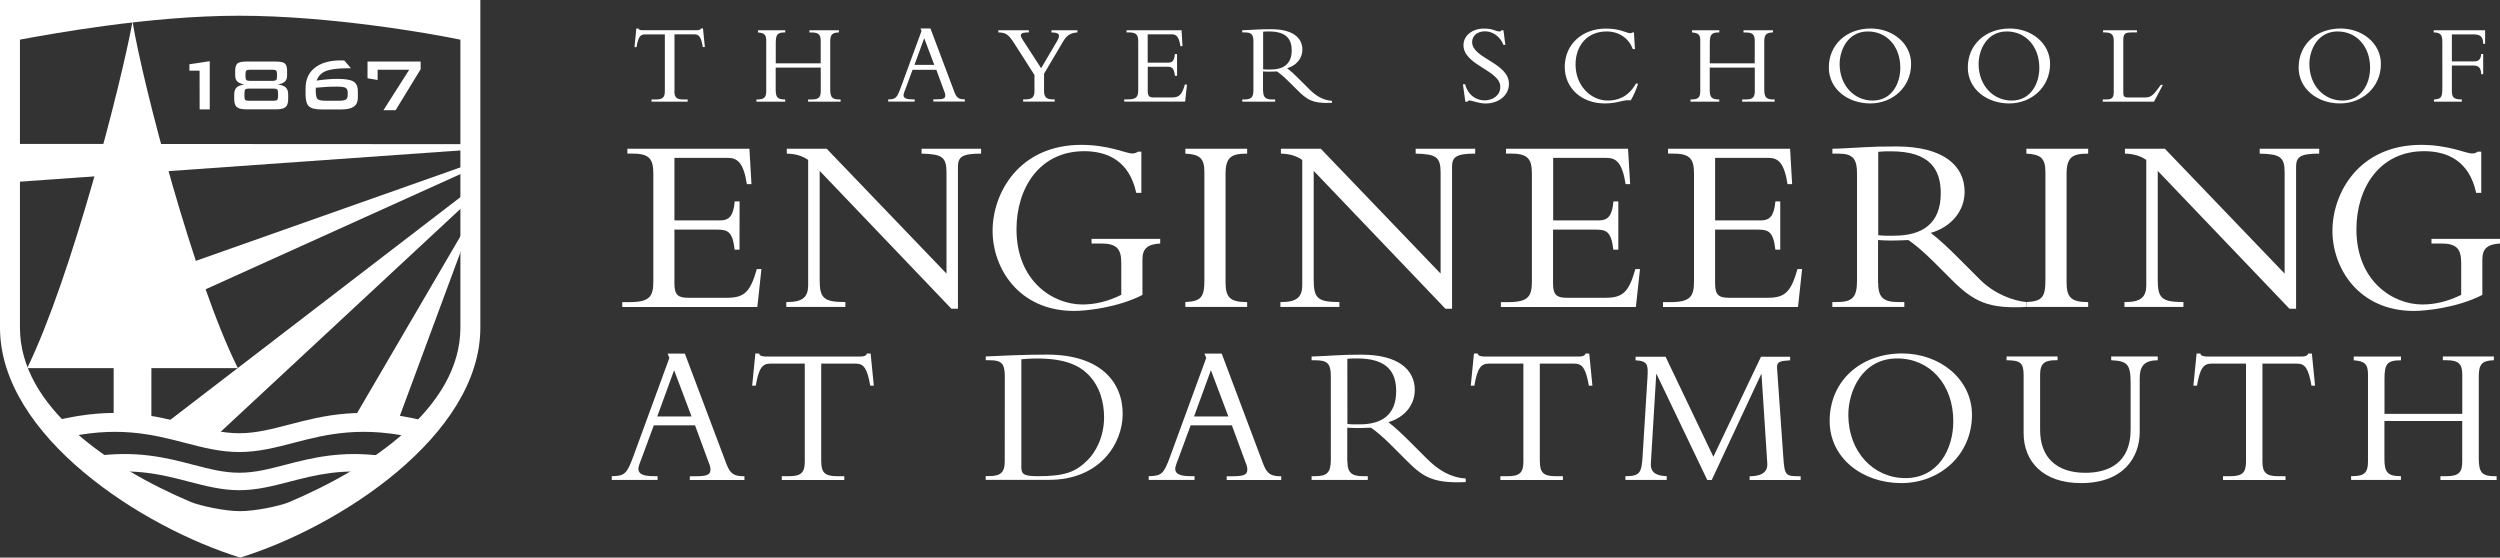 <?xml version="1.0" encoding="utf-8"?>
<!-- Generator: Adobe Illustrator 23.1.1, SVG Export Plug-In . SVG Version: 6.00 Build 0)  -->
<svg version="1.2" baseProfile="tiny" id="Layer_1" xmlns="http://www.w3.org/2000/svg" xmlns:xlink="http://www.w3.org/1999/xlink"
	 x="0px" y="0px" viewBox="0 0 391.07 87.22" xml:space="preserve">
<rect x="0" y="0" width="391.07" height="87.22" fill="#333333" stroke="none"/>
<g>
	<path fill="#FFFFFF" d="M105.49,14.25c0,0.97,0.32,1.31,1.42,1.31h0.66v0.34h-5.65v-0.34h0.66c1.09,0,1.42-0.34,1.42-1.31V5.38
		h-3.12c-0.72,0-1.04,0.41-1.31,1.99h-0.32l0.29-2.91h0.34c0.02,0.11,0.09,0.18,0.2,0.21c0.11,0.04,0.23,0.05,0.36,0.05h8.63
		c0.25,0,0.52-0.05,0.56-0.27h0.34l0.29,2.91h-0.32c-0.27-1.58-0.59-1.99-1.31-1.99h-3.12v8.88H105.49z"/>
	<path fill="#FFFFFF" d="M121.34,10.57v3.41c0,1.17,0.23,1.58,1.44,1.58h0.05v0.34h-4.5v-0.34h0.11c1.06,0,1.42-0.29,1.42-1.31v-7.9
		c0-0.93-0.31-1.2-1.29-1.27V4.73h4.27v0.34c-1.27,0-1.49,0.34-1.49,1.72v3.12h7.03V6.39c0-0.95-0.31-1.31-1.42-1.31h-0.34V4.73
		h4.61v0.34c-1.08,0.04-1.36,0.36-1.36,1.47V14c0,1.27,0.36,1.56,1.44,1.56h0.18v0.34h-5.08v-0.34h0.56c1.16,0,1.42-0.41,1.42-1.35
		v-3.64C128.39,10.57,121.34,10.57,121.34,10.57z"/>
	<path fill="#FFFFFF" d="M142.74,10.94l-1.04,2.82c-0.13,0.34-0.36,0.88-0.36,1.13c0,0.48,0.47,0.66,1.46,0.66h0.28v0.34h-4.14
		v-0.34c1.17-0.02,1.36-0.22,1.94-1.78l3.27-8.92l-0.16-0.4h1.56l3.75,9.96c0.36,0.95,0.74,1.13,1.63,1.13v0.34H146v-0.34h0.47
		c1.02,0,1.4-0.11,1.4-0.61c0-0.29-0.12-0.56-0.2-0.74l-1.2-3.27h-3.73V10.94z M144.57,5.97l-1.52,4.18h3.1L144.57,5.97z"/>
	<path fill="#FFFFFF" d="M165.39,6.37c0.57-0.99,0.23-1.29-0.91-1.29V4.73h4.06v0.34c-1.22,0.09-1.74,0.58-2.24,1.42l-2.98,5.04
		v2.69c0,0.95,0.34,1.33,1.43,1.33h0.23v0.34h-4.93v-0.34h0.34c1.11,0,1.43-0.41,1.43-1.29v-2.53l-3.19-4.99
		c-0.88-1.38-1.29-1.63-2.46-1.67V4.73h4.77v0.34c-1.4,0-1.49,0.34-0.95,1.17l2.87,4.43L165.39,6.37z"/>
	<path fill="#FFFFFF" d="M184.13,11.86h-0.34c-0.14-1.27-0.49-1.42-1.22-1.42h-3.03v3.82c0,0.83,0.31,0.99,0.97,0.99h2.76
		c1.25,0,1.63-0.48,2.08-2.03h0.33l-0.29,2.67h-9.53v-0.34h0.5c1.43,0,1.69-0.4,1.69-1.47V6.51c0-1-0.23-1.44-1.44-1.44h-0.39V4.73
		h8.61l0.14,2.49h-0.32c-0.23-1.52-0.68-1.85-1.33-1.85h-3.79V9.8h3.21c0.65,0,0.95-0.3,1.04-1.34h0.34L184.13,11.86L184.13,11.86z"
		/>
	<path fill="#FFFFFF" d="M197.59,14.21c0,1.08,0.44,1.35,1.46,1.35h0.42v0.34h-5.14v-0.34h0.3c1.06,0,1.44-0.29,1.44-1.49V6.51
		c0-1.11-0.31-1.44-1.35-1.44h-0.4V4.73c0.43,0,1.53-0.07,2.27-0.11c0.75-0.04,1.11-0.05,2.3-0.05c3.35,0,4.84,1.36,4.84,3.19
		c0,1.35-0.91,2.48-2.39,2.91c0.67,0.52,1.21,1.02,2.05,1.87l1.42,1.42c1.06,1.06,2.15,1.72,3.54,1.81v0.32
		c-3.14,0.14-3.95-0.54-5.55-2.14l-1.19-1.18c-0.8-0.79-1.43-1.31-1.87-1.6c-0.45,0.02-0.75,0.04-1.24,0.04
		c-0.4,0-0.64-0.02-0.93-0.04v3.04H197.59z M197.59,10.84c0.44,0.05,0.71,0.04,1.13,0.04c2.02,0,3.34-0.84,3.34-3
		c0-1.67-0.76-2.96-3.56-2.96c-0.35,0-0.58,0-0.91,0.04V10.84z"/>
	<path fill="#FFFFFF" d="M229.19,13.17c0.38,1.6,1.63,2.53,3.03,2.53c1.2,0,2.47-0.7,2.47-2.12c0-2.58-5.76-3.37-5.76-6.51
		c0-1.49,1.36-2.6,3.2-2.6c1.51,0,1.81,0.45,2.44,0.45c0.14,0,0.22-0.04,0.32-0.18h0.29l0.3,2.28h-0.3
		c-0.5-1.29-1.65-2.12-2.89-2.12c-1.18,0-2.01,0.68-2.01,1.69c0,2.55,5.76,3.23,5.76,6.53c0,1.76-1.56,3.07-3.66,3.07
		c-0.99,0-2.24-0.48-2.49-0.48c-0.16,0-0.29,0.09-0.36,0.2h-0.31l-0.38-2.73h0.35V13.17z"/>
	<path fill="#FFFFFF" d="M255.41,7.68c-0.59-1.67-2.14-2.76-4.09-2.76c-3,0-4.86,2.17-4.86,5.18c0,3.25,2.33,5.63,5.06,5.63
		c1.42,0,3.16-0.48,4.38-2.65h0.34c-0.23,0.81-0.72,1.92-1.15,2.62c-1.15-0.16-1.94,0.48-4.06,0.48c-3.64,0-6.26-2.4-6.26-5.72
		c0-3.48,2.69-5.99,6.44-5.99c2.26,0,3.23,0.72,3.79,0.72c0.2,0,0.29-0.05,0.32-0.11h0.27l0.16,2.6
		C255.75,7.68,255.41,7.68,255.41,7.68z"/>
	<path fill="#FFFFFF" d="M267.45,10.57v3.41c0,1.17,0.23,1.58,1.44,1.58h0.05v0.34h-4.5v-0.34h0.11c1.06,0,1.42-0.29,1.42-1.31v-7.9
		c0-0.93-0.3-1.2-1.29-1.27V4.73h4.27v0.34c-1.27,0-1.49,0.34-1.49,1.72v3.12h7.03V6.39c0-0.95-0.3-1.31-1.42-1.31h-0.34V4.73h4.61
		v0.34c-1.08,0.04-1.36,0.36-1.36,1.47V14c0,1.27,0.36,1.56,1.44,1.56h0.18v0.34h-5.08v-0.34h0.56c1.17,0,1.42-0.41,1.42-1.35v-3.64
		C274.5,10.57,267.45,10.57,267.45,10.57z"/>
	<path fill="#FFFFFF" d="M292.56,16.18c-3.52,0-6.48-2.26-6.48-5.62c0-3.57,2.75-6.1,6.57-6.1c3.39,0,6.3,2.31,6.3,5.54
		C298.95,13.64,296.05,16.18,292.56,16.18z M292.19,4.92c-3.16,0-4.42,2.94-4.42,5.09c0,3.36,2.28,5.72,5.17,5.72
		c2.93,0,4.32-2.58,4.32-5.13C297.27,7.27,295.15,4.92,292.19,4.92z"/>
	<path fill="#FFFFFF" d="M314.3,16.18c-3.52,0-6.48-2.26-6.48-5.62c0-3.57,2.75-6.1,6.57-6.1c3.39,0,6.3,2.31,6.3,5.54
		C320.68,13.64,317.78,16.18,314.3,16.18z M313.92,4.92c-3.16,0-4.41,2.94-4.41,5.09c0,3.36,2.28,5.72,5.17,5.72
		c2.93,0,4.33-2.58,4.33-5.13C319,7.27,316.88,4.92,313.92,4.92z"/>
	<path fill="#FFFFFF" d="M336.95,15.9h-8.02v-0.34h0.59c0.82,0,1.13-0.27,1.13-1.18V6.42c0-0.95-0.29-1.35-1.42-1.35h-0.25V4.73h5.3
		v0.34h-0.67c-1.17,0-1.47,0.13-1.47,1.24v8.27c0,0.49,0.2,0.67,0.72,0.67h2.64c1.06,0,1.38-0.41,2.51-1.97h0.32L336.95,15.9z"/>
	<path fill="#FFFFFF" d="M366.05,16.18c-3.52,0-6.48-2.26-6.48-5.62c0-3.57,2.74-6.1,6.57-6.1c3.39,0,6.3,2.31,6.3,5.54
		C372.44,13.64,369.53,16.18,366.05,16.18z M365.67,4.92c-3.16,0-4.42,2.94-4.42,5.09c0,3.36,2.28,5.72,5.17,5.72
		c2.92,0,4.33-2.58,4.33-5.13C370.75,7.27,368.63,4.92,365.67,4.92z"/>
	<path fill="#FFFFFF" d="M388.44,11.61h-0.31c-0.04-1.04-0.41-1.36-1.27-1.36h-3.32v3.93c0,1,0.22,1.38,1.56,1.38v0.34h-4.36v-0.34
		c1.11-0.07,1.31-0.31,1.31-1.76V6.76c0-1.15-0.09-1.67-1.35-1.69V4.73h8.04v2.12h-0.3c-0.02-1.04-0.38-1.47-1.49-1.47h-3.41V9.6
		h3.55c0.66,0,0.99-0.38,1.04-1.15h0.31L388.44,11.61L388.44,11.61z"/>
	<path fill="#FFFFFF" d="M115.68,39.06h-0.76c-0.32-2.82-1.07-3.14-2.7-3.14h-6.72v8.47c0,1.83,0.68,2.19,2.15,2.19h6.13
		c2.78,0,3.62-1.07,4.61-4.49h0.72l-0.64,5.93H97.34v-0.76h1.12c3.18,0,3.74-0.87,3.74-3.26V27.21c0-2.23-0.52-3.18-3.18-3.18h-0.88
		v-0.76h19.09l0.32,5.53h-0.72c-0.52-3.38-1.51-4.1-2.94-4.1h-8.39v9.78h7.12c1.43,0,2.11-0.68,2.31-2.98h0.76L115.68,39.06
		L115.68,39.06z"/>
	<path fill="#FFFFFF" d="M148.82,48.29l-20.6-21.56v17.06c0,2.87,0.64,3.46,4.02,3.46v0.76H123v-0.76h0.16
		c2.47,0,3.26-0.84,3.26-2.66V25.02c-0.91-0.64-1.95-0.95-3.34-0.99v-0.76h6.24l18.74,19.53V26.97c0-2.43-0.72-2.86-3.9-2.94v-0.76
		h9.31v0.76c-2.99,0-3.62,0.52-3.62,2.07v22.2L148.82,48.29L148.82,48.29z"/>
	<path fill="#FFFFFF" d="M178.7,46.14c-3.94,2.03-8.99,2.5-10.66,2.5c-8.71,0-12.77-6.72-12.77-12.53c0-5.97,4.18-13.45,13.88-13.45
		c4.26,0,7.08,1.35,7.92,1.35c0.36,0,0.68-0.08,0.91-0.28h0.56v6.44h-0.8c-1.07-4.97-4.46-6.52-8.15-6.52
		c-7,0-10.58,5.81-10.58,12.21c0,8.15,5.73,11.77,10.3,11.77c1.83,0,3.86-0.4,6.09-1.51v-5.01c0-2.27-0.8-3.02-3.18-3.02h-1.47
		v-0.72h10.74v0.72c-1.99,0.12-2.78,0.8-2.78,2.5v5.55H178.7z"/>
	<path fill="#FFFFFF" d="M195.09,48.01h-9.67v-0.76c2.47-0.12,2.98-0.76,2.98-3.42V26.89c0-2.15-0.76-2.75-2.98-2.86v-0.76h9.67
		v0.76c-2.51,0-3.38,0.56-3.38,3.22v16.87c0,2.35,0.64,3.14,3.38,3.14V48.01z"/>
	<path fill="#FFFFFF" d="M226.1,48.29l-20.6-21.56v17.06c0,2.87,0.64,3.46,4.02,3.46v0.76h-9.23v-0.76h0.16
		c2.47,0,3.26-0.84,3.26-2.66V25.02c-0.92-0.64-1.95-0.95-3.34-0.99v-0.76h6.24l18.74,19.53V26.97c0-2.43-0.72-2.86-3.9-2.94v-0.76
		h9.31v0.76c-2.98,0-3.62,0.52-3.62,2.07v22.2L226.1,48.29L226.1,48.29z"/>
	<path fill="#FFFFFF" d="M253.13,39.06h-0.76c-0.32-2.82-1.07-3.14-2.71-3.14h-6.72v8.47c0,1.83,0.68,2.19,2.15,2.19h6.12
		c2.79,0,3.62-1.07,4.61-4.49h0.72l-0.64,5.93h-21.12v-0.76h1.11c3.18,0,3.74-0.87,3.74-3.26V27.21c0-2.23-0.52-3.18-3.18-3.18
		h-0.87v-0.76h19.09L255,28.8h-0.71c-0.52-3.38-1.51-4.1-2.94-4.1h-8.39v9.78h7.12c1.43,0,2.11-0.68,2.31-2.98h0.76v7.56H253.13z"/>
	<path fill="#FFFFFF" d="M278.48,39.06h-0.76c-0.32-2.82-1.07-3.14-2.71-3.14h-6.72v8.47c0,1.83,0.68,2.19,2.15,2.19h6.13
		c2.78,0,3.62-1.07,4.61-4.49h0.72l-0.64,5.93h-21.12v-0.76h1.11c3.18,0,3.74-0.87,3.74-3.26V27.21c0-2.23-0.52-3.18-3.18-3.18
		h-0.88v-0.76h19.09l0.32,5.53h-0.72c-0.52-3.38-1.51-4.1-2.94-4.1h-8.39v9.78h7.12c1.43,0,2.11-0.68,2.31-2.98h0.76L278.48,39.06
		L278.48,39.06z"/>
	<path fill="#FFFFFF" d="M293.8,44.27c0,2.39,0.95,2.98,3.18,2.98h0.91v0.76h-11.26v-0.76h0.68c2.35,0,3.18-0.64,3.18-3.3V27.21
		c0-2.47-0.68-3.18-2.98-3.18h-0.87v-0.76c0.95,0,3.38-0.16,5.01-0.24s2.42-0.12,5.01-0.12c7.36,0,10.66,3.02,10.66,7.08
		c0,2.98-2.03,5.49-5.29,6.44c1.47,1.15,2.66,2.27,4.53,4.14l3.14,3.14c2.35,2.35,5.27,3.34,7.27,3.54v0.76
		c-5.9,0.32-8.19-0.76-11.73-4.3l-2.62-2.62c-1.75-1.75-3.14-2.9-4.1-3.54c-1,0.04-1.63,0.08-2.71,0.08c-0.88,0-1.39-0.04-2.03-0.08
		v6.72H293.8z M293.8,36.79c0.95,0.12,1.55,0.08,2.47,0.08c4.42,0,7.32-1.87,7.32-6.64c0-3.7-1.67-6.56-7.79-6.56
		c-0.76,0-1.27,0-1.99,0.08v13.04H293.8z"/>
	<path fill="#FFFFFF" d="M326.65,48.01h-9.67v-0.76c2.47-0.12,2.98-0.76,2.98-3.42V26.89c0-2.15-0.76-2.75-2.98-2.86v-0.76h9.67
		v0.76c-2.51,0-3.38,0.56-3.38,3.22v16.87c0,2.35,0.64,3.14,3.38,3.14V48.01z"/>
	<path fill="#FFFFFF" d="M358.13,48.29l-20.6-21.56v17.06c0,2.87,0.64,3.46,4.02,3.46v0.76h-9.23v-0.76h0.16
		c2.47,0,3.26-0.84,3.26-2.66V25.02c-0.92-0.64-1.95-0.95-3.34-0.99v-0.76h6.25l18.73,19.53V26.97c0-2.43-0.71-2.86-3.9-2.94v-0.76
		h9.31v0.76c-2.98,0-3.62,0.52-3.62,2.07v22.2L358.13,48.29L358.13,48.29z"/>
	<path fill="#FFFFFF" d="M388.29,46.14c-3.94,2.03-8.99,2.5-10.66,2.5c-8.71,0-12.77-6.72-12.77-12.53
		c0-5.97,4.18-13.45,13.88-13.45c4.26,0,7.08,1.35,7.92,1.35c0.36,0,0.67-0.08,0.92-0.28h0.56v6.44h-0.8
		c-1.07-4.97-4.45-6.52-8.15-6.52c-7,0-10.58,5.81-10.58,12.21c0,8.15,5.73,11.77,10.3,11.77c1.83,0,3.86-0.4,6.09-1.51v-5.01
		c0-2.27-0.8-3.02-3.18-3.02h-1.47v-0.72h10.74v0.72c-1.99,0.12-2.78,0.8-2.78,2.5v5.55H388.29z"/>
	<path fill="#FFFFFF" d="M102.28,66.51l-1.8,4.88c-0.22,0.59-0.62,1.52-0.62,1.95c0,0.84,0.81,1.15,2.51,1.15h0.49v0.59H95.7v-0.59
		c2.02-0.03,2.36-0.37,3.36-3.07l5.65-15.43l-0.28-0.68h2.7l6.49,17.23c0.62,1.65,1.27,1.96,2.83,1.96v0.59h-8.54V74.5h0.81
		c1.77,0,2.42-0.19,2.42-1.05c0-0.5-0.22-0.96-0.34-1.27l-2.08-5.65h-6.44V66.51z M105.45,57.91l-2.64,7.24h5.37L105.45,57.91z"/>
	<path fill="#FFFFFF" d="M128.47,72.22c0,1.68,0.56,2.27,2.45,2.27h1.15v0.59h-9.78v-0.59h1.15c1.89,0,2.45-0.59,2.45-2.27V56.88
		h-5.4c-1.24,0-1.8,0.71-2.27,3.45h-0.56l0.5-5.03h0.59c0.03,0.19,0.15,0.31,0.34,0.37c0.19,0.06,0.41,0.1,0.62,0.1h14.93
		c0.44,0,0.9-0.1,0.96-0.47h0.59l0.5,5.03h-0.56c-0.47-2.73-1.02-3.45-2.27-3.45h-5.4v15.34H128.47z"/>
	<path fill="#FFFFFF" d="M157.18,58.87c0-2.02-0.53-2.52-2.36-2.52h-0.62v-0.59c1.15-0.06,2.67-0.13,4.38-0.19
		c1.71-0.06,3.6-0.1,5.21-0.1c8.2,0,11.83,4.16,11.83,9.28c0,4.69-3.63,10.31-11.49,10.31h-9.94v-0.59h0.53
		c1.68,0,2.45-0.46,2.45-2.27L157.18,58.87L157.18,58.87z M159.76,72.78c0,1.27,0.09,1.71,2.55,1.71c4.16,0,5.9-0.59,7.82-2.51
		c1.15-1.12,2.58-3.51,2.58-6.71c0-2.3-0.65-4.84-2.48-6.68c-1.43-1.43-3.63-2.51-7.98-2.51c-1.27,0-2.11,0.09-2.48,0.12v16.58
		H159.76z"/>
	<path fill="#FFFFFF" d="M186.26,66.51l-1.8,4.88c-0.22,0.59-0.62,1.52-0.62,1.95c0,0.84,0.81,1.15,2.52,1.15h0.5v0.59h-7.17v-0.59
		c2.02-0.03,2.36-0.37,3.35-3.07l5.65-15.43l-0.28-0.68h2.7l6.48,17.23c0.62,1.65,1.27,1.96,2.83,1.96v0.59h-8.53V74.5h0.81
		c1.77,0,2.42-0.19,2.42-1.05c0-0.5-0.22-0.96-0.34-1.27l-2.08-5.65h-6.44V66.51z M189.42,57.91l-2.64,7.24h5.37L189.42,57.91z"/>
	<path fill="#FFFFFF" d="M210.77,72.16c0,1.86,0.75,2.33,2.48,2.33h0.71v0.59h-8.79v-0.59h0.53c1.83,0,2.48-0.5,2.48-2.58V58.84
		c0-1.93-0.53-2.48-2.33-2.48h-0.68v-0.59c0.74,0,2.64-0.13,3.91-0.19c1.27-0.06,1.89-0.1,3.91-0.1c5.75,0,8.32,2.36,8.32,5.53
		c0,2.33-1.58,4.28-4.13,5.03c1.15,0.9,2.08,1.77,3.54,3.23l2.45,2.45c1.83,1.83,3.73,2.98,6.11,3.13v0.56
		c-5.43,0.25-6.83-0.93-9.59-3.7l-2.05-2.05c-1.36-1.37-2.45-2.27-3.2-2.76c-0.77,0.03-1.27,0.06-2.11,0.06
		c-0.68,0-1.09-0.03-1.58-0.06v5.26H210.77z M210.77,66.32c0.75,0.09,1.21,0.06,1.92,0.06c3.45,0,5.71-1.46,5.71-5.19
		c0-2.89-1.3-5.12-6.09-5.12c-0.59,0-0.99,0-1.55,0.06L210.77,66.32L210.77,66.32z"/>
	<path fill="#FFFFFF" d="M240.88,72.22c0,1.68,0.56,2.27,2.45,2.27h1.15v0.59h-9.78v-0.59h1.15c1.9,0,2.45-0.59,2.45-2.27V56.88
		h-5.4c-1.24,0-1.8,0.71-2.27,3.45h-0.56l0.5-5.03h0.59c0.03,0.19,0.15,0.31,0.34,0.37c0.19,0.06,0.4,0.1,0.62,0.1h14.93
		c0.43,0,0.9-0.1,0.96-0.47h0.59l0.5,5.03h-0.56c-0.47-2.73-1.03-3.45-2.27-3.45h-5.4v15.34H240.88z"/>
	<path fill="#FFFFFF" d="M267.06,75.08l-7.92-16.55h-0.06l-0.84,13.97c-0.09,1.58,1.09,1.93,2.48,1.99v0.59h-6.46v-0.59
		c2.27,0,2.55-0.5,2.7-3.32l0.75-12.08c0.12-2.05,0.06-2.61-1.86-2.73V55.8h4.69l7.48,15.65l7.45-15.65h4.56v0.56
		c-1.52,0.12-2.11,0.15-2.05,1.21l0.99,14.07c0.19,2.86,0.43,2.86,2.7,2.86v0.59h-7.98V74.5c1.46,0,2.89-0.4,2.76-2.05l-0.9-13.91
		h-0.06l-7.73,16.55L267.06,75.08L267.06,75.08z"/>
	<path fill="#FFFFFF" d="M297.42,75.57c-6.09,0-11.21-3.91-11.21-9.72c0-6.18,4.75-10.56,11.36-10.56c5.87,0,10.9,4.01,10.9,9.6
		C308.48,71.16,303.45,75.57,297.42,75.57z M296.77,56.07c-5.46,0-7.64,5.09-7.64,8.82c0,5.8,3.94,9.9,8.94,9.9
		c5.06,0,7.48-4.47,7.48-8.88C305.56,60.14,301.9,56.07,296.77,56.07z"/>
	<path fill="#FFFFFF" d="M337.53,55.76v0.59c-2.08,0.03-2.82,0.87-2.82,2.86v8.38c0,3.85-2.45,7.98-9.19,7.98
		c-5.93,0-8.97-3.38-8.97-7.82v-9.07c0-1.99-0.56-2.3-2.67-2.33v-0.59h7.98v0.59h-0.28c-1.71,0-2.45,0.46-2.45,2.27v8.63
		c0,4.19,2.45,6.71,7.08,6.71c3.51,0,7.08-1.46,7.08-6.74v-7.24c0-2.98-0.47-3.51-3.04-3.63v-0.59
		C330.25,55.76,337.53,55.76,337.53,55.76z"/>
	<path fill="#FFFFFF" d="M353.91,72.22c0,1.68,0.56,2.27,2.46,2.27h1.15v0.59h-9.78v-0.59h1.15c1.89,0,2.45-0.59,2.45-2.27V56.88
		h-5.4c-1.24,0-1.8,0.71-2.27,3.45h-0.56l0.5-5.03h0.59c0.03,0.19,0.15,0.31,0.34,0.37c0.19,0.06,0.4,0.1,0.62,0.1h14.93
		c0.43,0,0.9-0.1,0.96-0.47h0.59l0.5,5.03h-0.56c-0.47-2.73-1.02-3.45-2.27-3.45h-5.4V72.22z"/>
	<path fill="#FFFFFF" d="M372.99,65.85v5.9c0,2.02,0.41,2.73,2.49,2.73h0.09v0.59h-7.79v-0.59h0.19c1.83,0,2.45-0.5,2.45-2.27V58.56
		c0-1.61-0.53-2.08-2.23-2.2v-0.59h7.39v0.59c-2.21,0-2.58,0.59-2.58,2.98v5.4h12.17v-6.12c0-1.65-0.53-2.27-2.45-2.27h-0.59v-0.59
		h7.98v0.59c-1.86,0.06-2.36,0.62-2.36,2.55v12.89c0,2.2,0.62,2.7,2.48,2.7h0.31v0.59h-8.79v-0.59h0.96c2.02,0,2.45-0.71,2.45-2.33
		v-6.3L372.99,65.85L372.99,65.85z"/>
	<polygon fill="#FFFFFF" points="73.87,25.53 9.48,48.28 6.06,57.05 73.87,26.4 	"/>
	<polygon fill="#FFFFFF" points="73.87,29.42 25.38,66.64 33.22,68.75 73.87,30.96 	"/>
	<polygon fill="#FFFFFF" points="73.87,33.8 54.98,66.12 61.82,67.02 73.87,34.49 	"/>
	<polygon fill="#FFFFFF" points="73.87,22.55 1.87,22.51 1.9,28.5 73.87,23.4 	"/>
	<g>
		<path fill="#FFFFFF" d="M66.47,65.85c-9.73-2.43-15.86-0.84-21.26,0.57c-2.78,0.72-5.18,1.35-7.77,1.35s-4.99-0.62-7.77-1.35
			c-5.37-1.4-11.46-2.98-21.09-0.61l0.7,2.86c8.91-2.19,14.61-0.71,19.64,0.6c2.85,0.74,5.54,1.44,8.51,1.44s5.66-0.7,8.51-1.44
			c5.07-1.32,10.81-2.81,19.81-0.56L66.47,65.85z"/>
	</g>
	<g>
		<path fill="#FFFFFF" d="M59.88,71.33c-6.57-0.88-11.18,0.32-15.26,1.38c-2.57,0.67-4.78,1.24-7.18,1.24
			c-2.39,0-4.61-0.57-7.18-1.24c-4.21-1.1-8.99-2.34-15.9-1.29l0.41,2.7c6.36-0.97,10.65,0.15,14.8,1.23
			c2.63,0.68,5.12,1.33,7.86,1.33s5.23-0.65,7.86-1.33c4.02-1.04,8.17-2.12,14.21-1.31L59.88,71.33z"/>
	</g>
	<path fill="#FFFFFF" d="M17.78,66.31v-8.72H4.25c6.94-14.21,14.72-44.56,16.48-54.21c1.61,9.75,9.6,40.45,16.48,54.21H23.68v8.72
		H17.78z"/>
	<g>
		<path fill="#FFFFFF" d="M31.22,11.05h-1.59v-1l3.18-0.48v7.54h-1.58L31.22,11.05L31.22,11.05z"/>
		<path fill="#FFFFFF" d="M44.56,9.93c0.23,0.22,0.35,0.59,0.35,1.16v0.68c0,0.43-0.1,0.75-0.32,0.97s-0.58,0.38-1.12,0.48
			c0.55,0.06,0.96,0.22,1.22,0.45c0.26,0.25,0.39,0.59,0.39,1.04v0.78c0,0.61-0.13,1.03-0.41,1.26c-0.26,0.23-0.74,0.35-1.42,0.35
			h-4.79c-0.68,0-1.14-0.12-1.41-0.35c-0.28-0.22-0.41-0.65-0.41-1.26v-0.78c0-0.45,0.13-0.8,0.39-1.04
			c0.26-0.23,0.67-0.39,1.2-0.45c-0.52-0.1-0.9-0.26-1.12-0.48c-0.22-0.22-0.32-0.55-0.32-0.97v-0.68c0-0.57,0.12-0.94,0.35-1.16
			c0.23-0.2,0.7-0.3,1.36-0.3h4.67C43.86,9.63,44.33,9.73,44.56,9.93z M38.95,13.86c-0.29,0-0.48,0.04-0.57,0.13
			c-0.1,0.09-0.14,0.28-0.14,0.55v0.55c0,0.28,0.04,0.45,0.13,0.54c0.1,0.09,0.29,0.13,0.58,0.13h3.83c0.29,0,0.48-0.04,0.57-0.13
			c0.1-0.09,0.14-0.26,0.14-0.54v-0.55c0-0.28-0.04-0.46-0.14-0.55c-0.09-0.09-0.28-0.13-0.57-0.13H38.95z M39.12,10.91
			c-0.29,0-0.48,0.04-0.58,0.13c-0.1,0.1-0.14,0.28-0.14,0.55v0.38c0,0.28,0.04,0.45,0.14,0.54c0.1,0.1,0.29,0.14,0.58,0.14h3.5
			c0.28,0,0.46-0.04,0.57-0.13c0.1-0.1,0.14-0.28,0.14-0.55v-0.38c0-0.28-0.04-0.46-0.14-0.55s-0.29-0.13-0.57-0.13H39.12z"/>
		<path fill="#FFFFFF" d="M51.2,12.41c0.55-0.06,1.09-0.07,1.62-0.07c1.2,0,2.03,0.14,2.48,0.42s0.68,0.78,0.68,1.51v1.02
			c0,0.62-0.22,1.09-0.62,1.38c-0.42,0.3-1.06,0.45-1.94,0.45h-3.16c-0.94,0-1.59-0.16-1.94-0.49s-0.52-0.94-0.52-1.81v-0.99
			c0-1.39,0.48-2.47,1.45-3.23c0.96-0.77,2.32-1.15,4.08-1.15c0.07,0,0.14,0,0.22,0c0.07,0.02,0.19,0.02,0.32,0.03l1.03,1.2h-0.48
			c-1.59,0-2.74,0.15-3.45,0.44s-1.19,0.78-1.44,1.49C50.09,12.52,50.65,12.46,51.2,12.41z M49.4,13.92
			c-0.01,0.06-0.01,0.14-0.01,0.25c0,0.72,0.1,1.17,0.29,1.33c0.19,0.17,0.61,0.26,1.26,0.26h2.09c0.52,0,0.87-0.06,1.07-0.19
			c0.19-0.13,0.29-0.36,0.29-0.71v-0.41c0-0.35-0.12-0.59-0.33-0.71c-0.22-0.13-0.65-0.19-1.32-0.19c-0.54,0-1.07,0.01-1.63,0.04
			s-1.12,0.07-1.7,0.13C49.4,13.79,49.4,13.86,49.4,13.92z"/>
		<path fill="#FFFFFF" d="M64.01,10.91h-4.94v1.61l-1.58-0.28V9.63h8.31v1.2l-3.92,6.41h-1.9L64.01,10.91z"/>
	</g>
	<path fill="#FFFFFF" d="M0,0v51.25c0,16.92,22.16,31.22,37.57,35.97c15.41-4.75,37.57-19.05,37.57-35.97V0H0z M72.02,51.25
		c0,12.47-14.08,21.93-26.92,27.35c-1.65,0.63-5.28,1.36-7.57,1.36c-2.41,0-6.3-0.86-7.66-1.43h-0.01
		C17.08,73.1,3.12,63.67,3.12,51.25c0,0,0-42.51,0-45.05C7.69,5.36,23.23,2.46,37.4,2.46c14.19,0,30.1,2.79,34.62,3.75
		C72.02,8.75,72.02,51.25,72.02,51.25z"/>
</g>
</svg>

